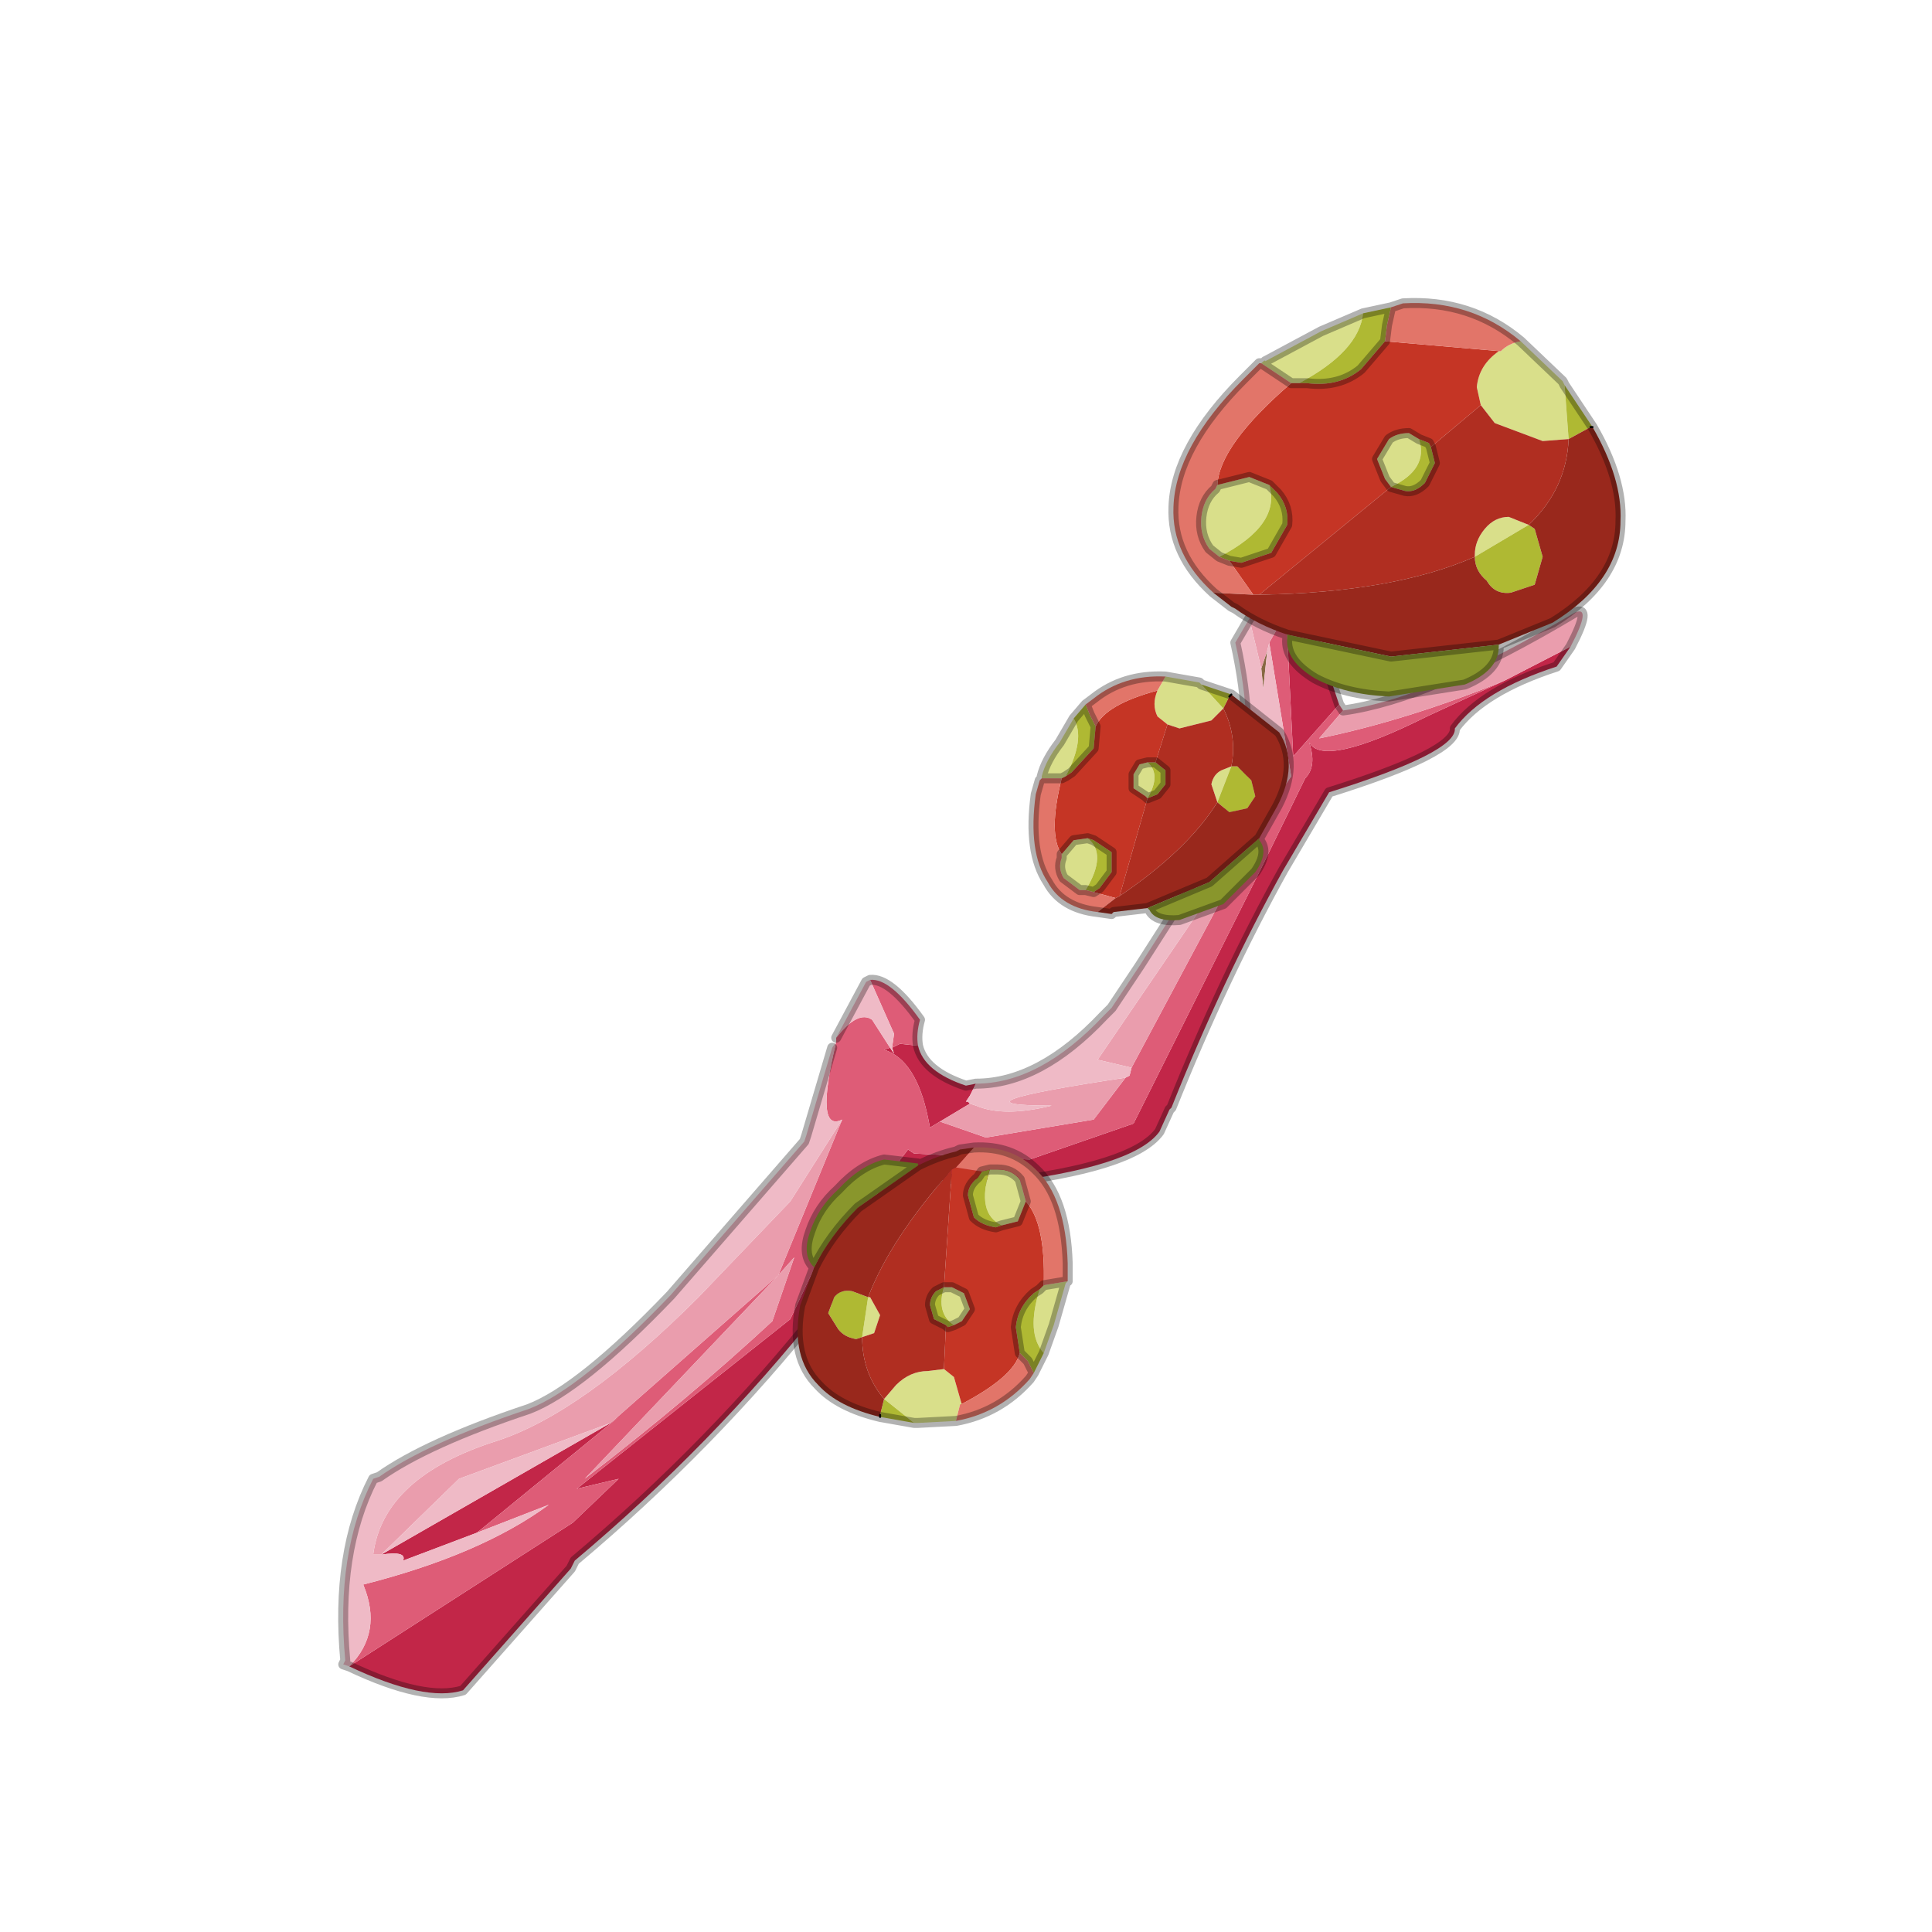 <?xml version="1.0" encoding="UTF-8" standalone="no"?>
<svg xmlns:xlink="http://www.w3.org/1999/xlink" height="440.0px" width="440.0px" xmlns="http://www.w3.org/2000/svg">
  <g transform="matrix(10.0, 0.0, 0.0, 10.0, 0.0, 0.0)">
    <use height="44.0" transform="matrix(0.909, 0.0, 0.0, 0.909, 2.0, 2.0)" width="44.0" xlink:href="#sprite0"/>
  </g>
  <defs>
    <g id="sprite0" transform="matrix(1.0, 0.0, 0.0, 1.0, 0.0, 0.0)">
      <use height="44.0" transform="matrix(1.0, 0.0, 0.0, 1.0, 0.0, 0.0)" width="44.0" xlink:href="#shape0"/>
    </g>
    <g id="shape0" transform="matrix(1.0, 0.0, 0.0, 1.0, 0.0, 0.0)">
      <path d="M44.0 44.0 L0.0 44.0 0.0 0.0 44.0 0.0 44.0 44.0" fill="#43adca" fill-opacity="0.0" fill-rule="evenodd" stroke="none"/>
      <path d="M29.4 14.55 L29.55 14.1 29.45 15.05 29.4 14.55" fill="#876843" fill-rule="evenodd" stroke="none"/>
      <path d="M29.6 13.9 L29.65 13.75 29.6 13.9" fill="#695034" fill-rule="evenodd" stroke="none"/>
      <path d="M35.5 14.85 L37.15 14.0 36.8 14.5 Q34.95 15.1 34.25 16.05 34.3 16.65 31.1 17.65 L29.95 19.6 Q28.45 22.3 27.15 25.55 L27.1 25.6 26.85 26.15 Q26.2 27.05 22.75 27.45 20.5 26.85 19.5 29.15 L19.4 29.3 19.25 29.4 18.8 30.1 18.35 30.6 Q15.65 34.0 12.2 36.9 L12.1 37.1 9.4 40.15 Q8.45 40.45 6.55 39.55 L12.15 35.95 13.3 34.85 12.25 35.1 17.6 30.85 19.15 27.55 19.4 28.45 Q19.8 27.55 20.55 26.6 L20.7 26.7 23.6 26.85 26.2 25.95 29.4 19.55 30.5 17.3 Q30.8 17.0 30.6 16.4 30.95 17.05 33.55 15.75 L35.5 14.85 M31.35 15.45 L30.2 16.75 30.05 13.7 30.95 14.25 31.35 15.45 M21.35 25.9 L21.1 26.05 21.05 25.8 Q20.75 24.35 19.95 24.1 L20.1 24.05 20.2 24.2 20.15 24.05 20.35 23.95 20.8 24.0 Q20.95 24.65 22.0 25.0 L22.25 24.95 22.1 25.25 22.0 25.4 22.05 25.4 22.1 25.45 21.35 25.9 M13.1 33.45 L13.3 33.3 9.75 36.2 7.9 36.9 Q8.0 36.65 7.35 36.75 L13.1 33.45" fill="#c22648" fill-rule="evenodd" stroke="none"/>
      <path d="M31.45 15.6 L30.85 16.3 Q33.05 15.85 35.5 14.85 L33.55 15.75 Q30.95 17.05 30.6 16.4 30.8 17.0 30.5 17.3 L29.4 19.55 26.2 25.95 23.6 26.85 20.7 26.7 20.55 26.6 Q19.8 27.55 19.4 28.45 L19.15 27.55 17.6 30.85 12.25 35.1 13.3 34.85 12.15 35.95 6.55 39.55 Q7.4 38.7 6.9 37.5 9.85 36.75 11.55 35.5 L9.75 36.2 13.3 33.3 13.1 33.45 17.3 29.75 12.45 34.85 Q15.05 32.85 17.15 30.9 L17.7 29.3 17.3 29.75 18.9 25.85 Q18.2 26.2 18.75 23.9 L18.75 23.8 Q19.3 23.1 19.65 23.35 L20.1 24.05 19.95 24.1 Q20.75 24.35 21.05 25.8 L21.1 26.05 21.35 25.9 22.5 26.3 25.2 25.85 26.0 24.8 26.1 24.75 26.15 24.55 29.7 17.9 30.15 17.25 29.6 13.9 29.8 13.55 30.05 13.7 30.2 16.75 31.35 15.45 31.45 15.6 M19.6 22.35 Q20.1 22.3 20.85 23.35 20.75 23.7 20.8 24.0 L20.35 23.95 20.15 24.05 20.2 23.7 19.6 22.35" fill="#de5c77" fill-rule="evenodd" stroke="none"/>
      <path d="M35.5 14.85 Q33.05 15.85 30.85 16.3 L31.45 15.6 Q33.65 15.3 37.25 13.15 37.7 12.95 37.15 14.0 L35.5 14.85 M30.05 13.7 L29.8 13.55 29.6 13.9 29.65 13.75 29.6 13.9 29.55 14.1 29.4 14.55 29.1 13.3 29.55 12.85 29.75 12.8 Q30.15 12.8 30.6 13.35 L30.8 14.05 30.95 14.25 30.05 13.7 M29.7 17.9 L26.15 24.55 25.3 24.35 29.7 17.9 M26.0 24.8 L25.2 25.85 22.5 26.3 21.35 25.9 22.1 25.45 22.25 25.5 Q22.95 25.8 24.15 25.5 21.35 25.5 26.0 24.8 M18.9 25.85 L17.3 29.75 17.7 29.3 17.15 30.9 Q15.05 32.85 12.45 34.85 L17.3 29.75 13.1 33.45 9.3 34.85 7.35 36.75 7.15 36.75 Q7.4 34.8 10.25 33.9 12.4 33.2 15.3 30.3 L17.6 27.9 18.9 25.85" fill="#ea9dad" fill-rule="evenodd" stroke="none"/>
      <path d="M29.6 13.9 L30.15 17.25 29.7 17.9 25.3 24.35 26.15 24.55 26.1 24.75 26.0 24.8 Q21.35 25.5 24.15 25.5 22.95 25.8 22.25 25.5 L22.1 25.45 22.05 25.4 22.0 25.4 22.1 25.25 22.25 24.95 Q23.85 24.95 25.45 23.25 L25.65 23.05 26.35 22.0 27.95 19.5 28.85 17.55 Q29.25 16.15 28.75 13.9 L29.1 13.3 29.4 14.55 29.45 15.05 29.55 14.1 29.6 13.9 M20.1 24.05 L19.65 23.35 Q19.3 23.1 18.75 23.8 L19.5 22.4 19.6 22.35 20.2 23.7 20.15 24.05 20.2 24.2 20.1 24.05 M18.75 23.9 Q18.2 26.2 18.9 25.85 L17.6 27.9 15.3 30.3 Q12.4 33.2 10.25 33.9 7.4 34.8 7.15 36.75 L7.35 36.75 9.3 34.85 13.1 33.45 7.35 36.75 Q8.0 36.65 7.9 36.9 L9.75 36.2 11.55 35.5 Q9.85 36.75 6.9 37.5 7.4 38.7 6.55 39.55 L6.4 39.5 6.45 39.4 Q6.2 36.7 7.15 34.85 L7.3 34.8 Q8.5 33.95 11.05 33.1 12.35 32.6 14.6 30.25 L17.95 26.4 18.0 26.25 18.65 24.05 18.75 23.9" fill="#efbac6" fill-rule="evenodd" stroke="none"/>
      <path d="M37.15 14.0 Q37.7 12.95 37.25 13.15 33.65 15.3 31.45 15.6 L31.35 15.45 M37.15 14.0 L36.8 14.5 Q34.95 15.1 34.25 16.05 34.3 16.65 31.1 17.65 L29.95 19.6 Q28.45 22.3 27.15 25.55 L27.1 25.6 26.85 26.15 Q26.2 27.05 22.75 27.45 20.5 26.85 19.5 29.15 L19.4 29.3 19.25 29.4 18.8 30.1 18.35 30.6 Q15.65 34.0 12.2 36.9 L12.1 37.1 9.4 40.15 Q8.45 40.45 6.55 39.55 L6.4 39.5 6.45 39.4 Q6.2 36.7 7.15 34.85 L7.3 34.8 Q8.5 33.95 11.05 33.1 12.35 32.6 14.6 30.25 L17.95 26.4 18.0 26.25 18.65 24.05 M30.95 14.25 L31.35 15.45 M29.1 13.3 L29.55 12.85 29.75 12.8 Q30.15 12.8 30.6 13.35 L30.8 14.05 30.95 14.25 M29.1 13.3 L28.75 13.9 Q29.25 16.15 28.85 17.55 L27.95 19.5 26.35 22.0 25.65 23.05 25.45 23.25 Q23.85 24.95 22.25 24.95 M20.8 24.0 Q20.75 23.7 20.85 23.35 20.1 22.3 19.6 22.35 M20.8 24.0 Q20.95 24.65 22.0 25.0 L22.25 24.95 M18.75 23.8 L19.5 22.4 19.6 22.35" fill="none" stroke="#000000" stroke-linecap="round" stroke-linejoin="round" stroke-opacity="0.302" stroke-width="0.25"/>
      <path d="M34.9 7.95 L34.8 7.5 Q34.85 6.95 35.35 6.6 L35.4 6.6 Q35.6 6.4 35.9 6.35 L36.95 7.35 37.0 7.45 37.1 8.8 36.45 8.85 35.25 8.4 34.9 7.95 M30.35 7.4 L30.15 7.4 29.4 6.9 Q29.5 6.8 29.5 6.85 L30.9 6.1 31.95 5.65 Q31.85 6.6 30.35 7.4 M28.3 9.95 L29.1 9.75 29.6 9.95 Q29.9 10.95 28.35 11.75 L28.1 11.55 Q27.85 11.2 27.9 10.75 27.95 10.3 28.25 10.05 L28.3 9.95 M32.65 10.0 L32.5 9.8 32.3 9.3 32.6 8.8 Q32.8 8.65 33.1 8.65 L33.35 8.8 Q33.6 9.55 32.65 10.0 M34.75 11.75 L34.75 11.7 Q34.75 11.35 35.0 11.05 35.25 10.75 35.6 10.75 L36.1 10.95 34.75 11.75" fill="#d9df8a" fill-rule="evenodd" stroke="none"/>
      <path d="M37.7 8.5 L37.65 8.5 37.1 8.8 37.0 7.45 37.7 8.5 M36.1 10.95 L36.25 11.05 36.45 11.75 36.25 12.45 35.65 12.65 Q35.25 12.7 35.05 12.35 34.75 12.1 34.75 11.75 L36.1 10.95 M32.5 6.35 L31.9 7.05 Q31.35 7.5 30.55 7.4 L30.35 7.4 Q31.85 6.6 31.95 5.65 L32.65 5.5 32.55 5.95 32.5 6.35 M29.6 9.95 L29.8 10.15 Q30.1 10.5 30.05 10.95 L29.65 11.65 28.9 11.9 28.6 11.85 28.35 11.75 Q29.9 10.95 29.6 9.95 M33.65 9.0 L33.75 9.4 33.5 9.9 Q33.25 10.15 33.0 10.1 L32.65 10.0 Q33.6 9.55 33.35 8.8 L33.6 8.9 33.65 9.0" fill="#afb933" fill-rule="evenodd" stroke="none"/>
      <path d="M29.35 12.7 L29.2 12.7 28.6 11.85 28.9 11.9 29.65 11.65 30.05 10.95 Q30.1 10.5 29.8 10.15 L29.6 9.95 29.1 9.75 28.3 9.95 Q28.35 8.95 30.15 7.4 L30.35 7.4 30.55 7.4 Q31.35 7.5 31.9 7.05 L32.5 6.35 35.4 6.6 35.35 6.6 Q34.85 6.95 34.8 7.5 L34.9 7.95 33.65 9.0 33.6 8.9 33.35 8.8 33.1 8.65 Q32.8 8.65 32.6 8.8 L32.3 9.3 32.5 9.8 32.65 10.0 29.35 12.7 M29.4 6.9 L29.35 6.9 29.4 6.9" fill="#c53525" fill-rule="evenodd" stroke="none"/>
      <path d="M29.2 12.7 L28.2 12.65 Q27.15 11.7 27.2 10.5 27.25 9.0 28.95 7.3 L29.35 6.9 29.4 6.9 30.15 7.4 Q28.35 8.95 28.3 9.95 L28.25 10.05 Q27.95 10.3 27.9 10.75 27.85 11.2 28.1 11.55 L28.35 11.75 28.6 11.85 29.2 12.7 M35.4 6.6 L32.5 6.35 32.55 5.95 32.65 5.5 32.95 5.4 Q34.65 5.3 35.9 6.35 35.6 6.4 35.4 6.6" fill="#e27569" fill-rule="evenodd" stroke="none"/>
      <path d="M37.1 8.8 Q37.05 10.05 36.1 10.95 L35.6 10.75 Q35.25 10.75 35.0 11.05 34.75 11.35 34.75 11.7 L34.75 11.75 Q32.7 12.65 29.35 12.7 L32.65 10.0 33.0 10.1 Q33.25 10.15 33.5 9.9 L33.75 9.4 33.65 9.0 34.9 7.95 35.25 8.4 36.45 8.85 37.1 8.8" fill="#b02e21" fill-rule="evenodd" stroke="none"/>
      <path d="M37.7 8.5 Q38.45 9.8 38.4 10.85 38.4 12.35 36.7 13.4 L35.35 13.95 32.65 14.25 30.05 13.7 Q29.3 13.45 28.75 13.05 L28.65 13.0 28.2 12.65 29.2 12.7 29.35 12.7 Q32.7 12.65 34.75 11.75 34.75 12.1 35.05 12.35 35.25 12.7 35.65 12.65 L36.25 12.45 36.45 11.75 36.25 11.05 36.1 10.95 Q37.05 10.05 37.1 8.8 L37.65 8.5 37.7 8.5" fill="#99281c" fill-rule="evenodd" stroke="none"/>
      <path d="M30.05 13.7 L32.65 14.25 35.35 13.95 35.35 14.0 Q35.35 14.6 34.5 14.95 L32.6 15.25 Q31.5 15.2 30.75 14.8 30.0 14.35 30.05 13.8 L30.05 13.7" fill="#89962c" fill-rule="evenodd" stroke="none"/>
      <path d="M37.7 8.5 L37.65 8.5" fill="none" stroke="#000000" stroke-linecap="round" stroke-linejoin="round" stroke-width="0.05"/>
      <path d="M35.35 13.95 L36.7 13.4 Q38.4 12.35 38.4 10.85 38.45 9.8 37.7 8.5 M28.2 12.65 L28.65 13.0 28.75 13.05 Q29.3 13.45 30.05 13.7 L32.65 14.25 35.35 13.95 35.35 14.0 Q35.35 14.6 34.5 14.95 L32.6 15.25 Q31.5 15.2 30.75 14.8 30.0 14.35 30.05 13.8 L30.05 13.7 M32.5 6.35 L31.9 7.05 Q31.35 7.5 30.55 7.4 L30.35 7.4 30.15 7.4 M28.3 9.95 L29.1 9.75 29.6 9.95 29.8 10.15 Q30.1 10.5 30.05 10.95 L29.65 11.65 28.9 11.9 28.6 11.85 M35.9 6.35 Q34.65 5.3 32.95 5.4 L32.65 5.5 32.55 5.95 32.5 6.35 M33.65 9.0 L33.75 9.4 33.5 9.9 Q33.25 10.15 33.0 10.1 L32.65 10.0 32.5 9.8 32.3 9.3 32.6 8.8 Q32.8 8.65 33.1 8.65 L33.35 8.8 33.6 8.9 33.65 9.0 M35.9 6.35 L36.95 7.35 37.0 7.45 37.7 8.5 M31.95 5.65 L32.65 5.5 M29.4 6.9 L30.15 7.4 M29.4 6.9 L29.35 6.9 28.95 7.3 Q27.25 9.0 27.2 10.5 27.15 11.7 28.2 12.65 M29.4 6.9 L29.35 6.9 M31.95 5.65 L30.9 6.1 29.5 6.85 M28.3 9.95 L28.25 10.05 Q27.95 10.3 27.9 10.75 27.85 11.2 28.1 11.55 L28.35 11.75 28.6 11.85" fill="none" stroke="#000000" stroke-linecap="round" stroke-linejoin="round" stroke-opacity="0.302" stroke-width="0.25"/>
      <path d="M27.9 14.95 L28.45 15.55 28.15 15.85 27.35 16.05 27.05 15.95 26.8 15.75 Q26.65 15.45 26.8 15.1 L27.0 14.75 27.85 14.9 27.9 14.95 M24.5 17.25 L24.4 17.3 23.9 17.3 23.9 17.25 Q24.0 16.85 24.35 16.4 L24.7 15.8 Q25.0 16.3 24.5 17.25 M24.4 19.2 L24.7 18.85 25.05 18.8 Q25.55 19.2 25.0 20.1 L24.85 20.1 24.45 19.8 Q24.3 19.55 24.4 19.3 L24.4 19.2 M26.55 17.8 L26.5 17.75 26.2 17.55 26.2 17.2 26.35 16.95 26.55 16.9 Q26.9 17.2 26.55 17.8 M28.3 17.9 L28.15 17.45 Q28.2 17.2 28.4 17.1 L28.65 17.0 28.3 17.9" fill="#d9df8a" fill-rule="evenodd" stroke="none"/>
      <path d="M28.65 15.2 L28.6 15.25 28.45 15.55 27.9 14.95 28.65 15.2 M25.0 15.45 L25.1 15.7 25.25 16.0 25.2 16.55 24.65 17.15 24.5 17.25 Q25.0 16.3 24.7 15.8 L25.0 15.45 M28.65 17.0 L28.8 17.0 29.15 17.35 29.25 17.75 29.05 18.05 28.6 18.15 28.3 17.9 28.65 17.0 M25.05 18.8 L25.2 18.85 25.65 19.15 25.65 19.65 25.35 20.05 25.2 20.15 25.0 20.1 Q25.55 19.2 25.05 18.8 M26.55 16.9 L26.7 16.9 26.75 16.9 27.0 17.1 27.0 17.45 26.8 17.7 26.55 17.8 Q26.9 17.2 26.55 16.9" fill="#afb933" fill-rule="evenodd" stroke="none"/>
      <path d="M25.25 16.0 Q25.5 15.45 26.8 15.1 26.65 15.45 26.8 15.75 L27.05 15.95 26.75 16.9 26.7 16.9 26.55 16.9 26.35 16.95 26.2 17.2 26.2 17.55 26.5 17.75 26.55 17.8 25.85 20.25 25.75 20.3 25.2 20.15 25.35 20.05 25.65 19.65 25.65 19.15 25.2 18.85 25.05 18.8 24.7 18.85 24.4 19.2 Q24.05 18.7 24.4 17.3 L24.5 17.25 24.65 17.15 25.2 16.55 25.25 16.0 M23.85 17.35 L23.9 17.3 23.85 17.35" fill="#c53525" fill-rule="evenodd" stroke="none"/>
      <path d="M27.0 14.75 L26.8 15.1 Q25.5 15.45 25.25 16.0 L25.1 15.7 25.0 15.45 25.2 15.3 Q25.95 14.7 27.0 14.75 M25.75 20.3 L25.3 20.65 Q24.4 20.55 24.05 19.9 23.55 19.15 23.75 17.7 L23.85 17.35 23.9 17.3 24.4 17.3 Q24.05 18.7 24.4 19.2 L24.4 19.3 Q24.3 19.55 24.45 19.8 L24.85 20.1 25.0 20.1 25.2 20.15 25.75 20.3" fill="#e27569" fill-rule="evenodd" stroke="none"/>
      <path d="M27.05 15.95 L27.35 16.05 28.15 15.85 28.45 15.55 Q28.8 16.25 28.65 17.0 L28.4 17.1 Q28.2 17.2 28.15 17.45 L28.3 17.9 Q27.55 19.1 25.85 20.25 L26.55 17.8 26.8 17.7 27.0 17.45 27.0 17.1 26.75 16.9 27.05 15.95" fill="#b02e21" fill-rule="evenodd" stroke="none"/>
      <path d="M28.6 15.25 L28.65 15.2 29.85 16.15 Q30.35 16.95 29.8 18.0 L29.35 18.8 28.1 19.9 26.55 20.55 25.7 20.65 25.65 20.7 25.3 20.65 25.75 20.3 25.85 20.25 Q27.55 19.1 28.3 17.9 L28.6 18.15 29.05 18.05 29.25 17.75 29.15 17.35 28.8 17.0 28.65 17.0 Q28.8 16.25 28.45 15.55 L28.6 15.25" fill="#99281c" fill-rule="evenodd" stroke="none"/>
      <path d="M26.55 20.55 L28.1 19.9 29.35 18.8 29.35 18.85 Q29.6 19.15 29.25 19.65 L28.45 20.45 27.35 20.85 Q26.75 20.9 26.6 20.6 L26.55 20.55" fill="#89962c" fill-rule="evenodd" stroke="none"/>
      <path d="M28.6 15.25 L28.65 15.2" fill="none" stroke="#000000" stroke-linecap="round" stroke-linejoin="round" stroke-width="0.05"/>
      <path d="M28.65 15.2 L27.9 14.95 M29.35 18.8 L29.8 18.0 Q30.35 16.95 29.85 16.15 L28.65 15.2 M27.0 14.75 Q25.95 14.7 25.2 15.3 L25.0 15.45 25.1 15.7 25.25 16.0 25.2 16.55 24.65 17.15 24.5 17.25 24.4 17.3 M25.3 20.65 L25.65 20.7 25.7 20.65 26.55 20.55 28.1 19.9 29.35 18.8 29.35 18.85 Q29.6 19.15 29.25 19.65 L28.45 20.45 27.35 20.85 Q26.75 20.9 26.6 20.6 L26.55 20.55 M27.0 14.75 L27.85 14.9 27.9 14.95 M24.4 19.2 L24.7 18.85 25.05 18.8 25.2 18.85 25.65 19.15 25.65 19.65 25.35 20.05 25.2 20.15 M24.7 15.8 L25.0 15.45 M26.55 17.8 L26.5 17.75 26.2 17.55 26.2 17.2 26.35 16.95 26.55 16.9 26.7 16.9 26.75 16.9 27.0 17.1 27.0 17.45 26.8 17.7 26.55 17.8 M25.3 20.65 Q24.4 20.55 24.05 19.9 23.55 19.15 23.75 17.7 L23.85 17.35 23.9 17.3 23.85 17.35 M23.9 17.25 Q24.0 16.85 24.35 16.4 L24.7 15.8 M23.9 17.3 L24.4 17.3 M24.4 19.2 L24.4 19.3 Q24.3 19.55 24.45 19.8 L24.85 20.1 25.0 20.1 25.2 20.15" fill="none" stroke="#000000" stroke-linecap="round" stroke-linejoin="round" stroke-opacity="0.302" stroke-width="0.25"/>
      <path d="M20.7 33.45 L19.95 32.85 20.25 32.5 Q20.6 32.15 21.05 32.15 L21.45 32.1 21.7 32.3 21.9 33.0 21.85 33.0 21.75 33.4 20.8 33.45 20.7 33.45 M23.85 30.1 L23.95 30.0 24.55 29.9 24.5 29.95 24.2 31.0 23.95 31.7 Q23.5 31.2 23.85 30.1 M23.5 27.9 L23.3 28.4 22.9 28.5 Q22.25 28.2 22.6 27.1 L22.8 27.1 Q23.15 27.1 23.35 27.35 L23.5 27.9 M21.45 30.05 L21.65 30.05 21.95 30.2 22.1 30.6 21.9 30.9 21.7 31.0 Q21.25 30.7 21.45 30.05 M19.55 30.3 L19.6 30.3 19.85 30.75 19.7 31.2 19.4 31.3 19.55 30.3" fill="#d9df8a" fill-rule="evenodd" stroke="none"/>
      <path d="M19.85 33.3 L19.85 33.25 19.95 32.85 20.7 33.45 19.85 33.3 M23.7 32.2 L23.55 31.9 23.35 31.7 23.25 31.05 Q23.3 30.55 23.7 30.2 L23.85 30.1 Q23.5 31.2 23.95 31.7 L23.7 32.2 M19.4 31.3 L19.25 31.35 Q18.95 31.3 18.8 31.1 L18.55 30.7 18.7 30.3 Q18.85 30.1 19.15 30.15 L19.55 30.3 19.4 31.3 M22.9 28.5 L22.75 28.55 Q22.4 28.5 22.2 28.3 L22.05 27.75 Q22.05 27.5 22.3 27.3 L22.4 27.15 22.6 27.1 Q22.25 28.2 22.9 28.5 M21.7 31.0 L21.55 31.05 21.5 31.0 21.2 30.85 21.1 30.5 Q21.1 30.3 21.25 30.15 L21.45 30.05 Q21.25 30.7 21.7 31.0" fill="#afb933" fill-rule="evenodd" stroke="none"/>
      <path d="M23.35 31.7 Q23.2 32.3 21.85 33.0 L21.9 33.0 21.7 32.3 21.45 32.1 21.5 31.0 21.55 31.05 21.7 31.0 21.9 30.9 22.1 30.6 21.95 30.2 21.65 30.05 21.45 30.05 21.65 27.1 21.75 27.05 22.4 27.15 22.3 27.3 Q22.05 27.5 22.05 27.75 L22.2 28.3 Q22.4 28.5 22.75 28.55 L22.9 28.5 23.3 28.4 23.5 27.9 Q24.0 28.45 23.95 30.0 L23.85 30.1 23.7 30.2 Q23.3 30.55 23.25 31.05 L23.35 31.7 M24.55 29.85 L24.55 29.9 24.55 29.85" fill="#c53525" fill-rule="evenodd" stroke="none"/>
      <path d="M21.75 33.4 L21.85 33.0 Q23.2 32.3 23.35 31.7 L23.55 31.9 23.7 32.2 23.6 32.35 Q22.85 33.2 21.75 33.4 M21.75 27.05 L22.2 26.55 Q23.15 26.5 23.75 27.1 24.5 27.8 24.55 29.45 L24.55 29.85 24.55 29.9 23.95 30.0 Q24.0 28.45 23.5 27.9 L23.35 27.35 Q23.15 27.1 22.8 27.1 L22.6 27.1 22.4 27.15 21.75 27.05" fill="#e27569" fill-rule="evenodd" stroke="none"/>
      <path d="M21.45 32.1 L21.05 32.15 Q20.6 32.15 20.25 32.5 L19.95 32.85 Q19.4 32.2 19.4 31.3 L19.7 31.2 19.85 30.75 19.6 30.3 19.55 30.3 Q20.1 28.85 21.65 27.1 L21.45 30.05 21.25 30.15 Q21.1 30.3 21.1 30.5 L21.2 30.85 21.5 31.0 21.45 32.1" fill="#b02e21" fill-rule="evenodd" stroke="none"/>
      <path d="M19.85 33.25 L19.85 33.3 Q18.8 33.05 18.3 32.5 17.6 31.8 17.85 30.5 L18.2 29.55 Q18.6 28.75 19.3 28.05 L20.8 27.0 Q21.3 26.75 21.75 26.65 L21.85 26.6 22.2 26.55 21.75 27.05 21.65 27.1 Q20.1 28.85 19.55 30.3 L19.15 30.15 Q18.85 30.1 18.7 30.3 L18.55 30.7 18.8 31.1 Q18.95 31.3 19.25 31.35 L19.4 31.3 Q19.4 32.2 19.95 32.85 L19.85 33.25" fill="#99281c" fill-rule="evenodd" stroke="none"/>
      <path d="M20.8 27.0 L19.3 28.05 Q18.6 28.75 18.2 29.55 L18.15 29.5 Q17.9 29.2 18.1 28.65 18.3 28.05 18.8 27.6 19.35 27.0 19.95 26.85 L20.8 26.95 20.8 27.0" fill="#89962c" fill-rule="evenodd" stroke="none"/>
      <path d="M19.85 33.25 L19.85 33.3" fill="none" stroke="#000000" stroke-linecap="round" stroke-linejoin="round" stroke-width="0.05"/>
      <path d="M19.85 33.3 L20.7 33.45 M18.2 29.55 L17.85 30.5 Q17.6 31.8 18.3 32.5 18.8 33.05 19.85 33.3 M21.75 33.4 Q22.85 33.2 23.6 32.35 L23.7 32.2 23.55 31.9 23.35 31.7 23.25 31.05 Q23.3 30.55 23.7 30.2 L23.85 30.1 23.95 30.0 M22.2 26.55 L21.85 26.6 21.75 26.65 Q21.3 26.75 20.8 27.0 L19.3 28.05 Q18.6 28.75 18.2 29.55 L18.15 29.5 Q17.9 29.2 18.1 28.65 18.3 28.05 18.8 27.6 19.35 27.0 19.95 26.85 L20.8 26.95 20.8 27.0 M21.75 33.4 L20.8 33.45 20.7 33.45 M23.5 27.9 L23.3 28.4 22.9 28.5 22.75 28.55 Q22.4 28.5 22.2 28.3 L22.05 27.75 Q22.05 27.5 22.3 27.3 L22.4 27.15 M23.95 31.7 L23.7 32.2 M21.45 30.05 L21.65 30.05 21.95 30.2 22.1 30.6 21.9 30.9 21.7 31.0 21.55 31.05 21.5 31.0 21.2 30.85 21.1 30.5 Q21.1 30.3 21.25 30.15 L21.45 30.05 M22.2 26.55 Q23.15 26.5 23.75 27.1 24.5 27.8 24.55 29.45 L24.55 29.85 24.55 29.9 24.55 29.85 M24.5 29.95 L24.2 31.0 23.95 31.7 M24.55 29.9 L23.95 30.0 M23.5 27.9 L23.35 27.35 Q23.15 27.1 22.8 27.1 L22.6 27.1 22.4 27.15" fill="none" stroke="#000000" stroke-linecap="round" stroke-linejoin="round" stroke-opacity="0.302" stroke-width="0.25"/>
    </g>
  </defs>
</svg>
